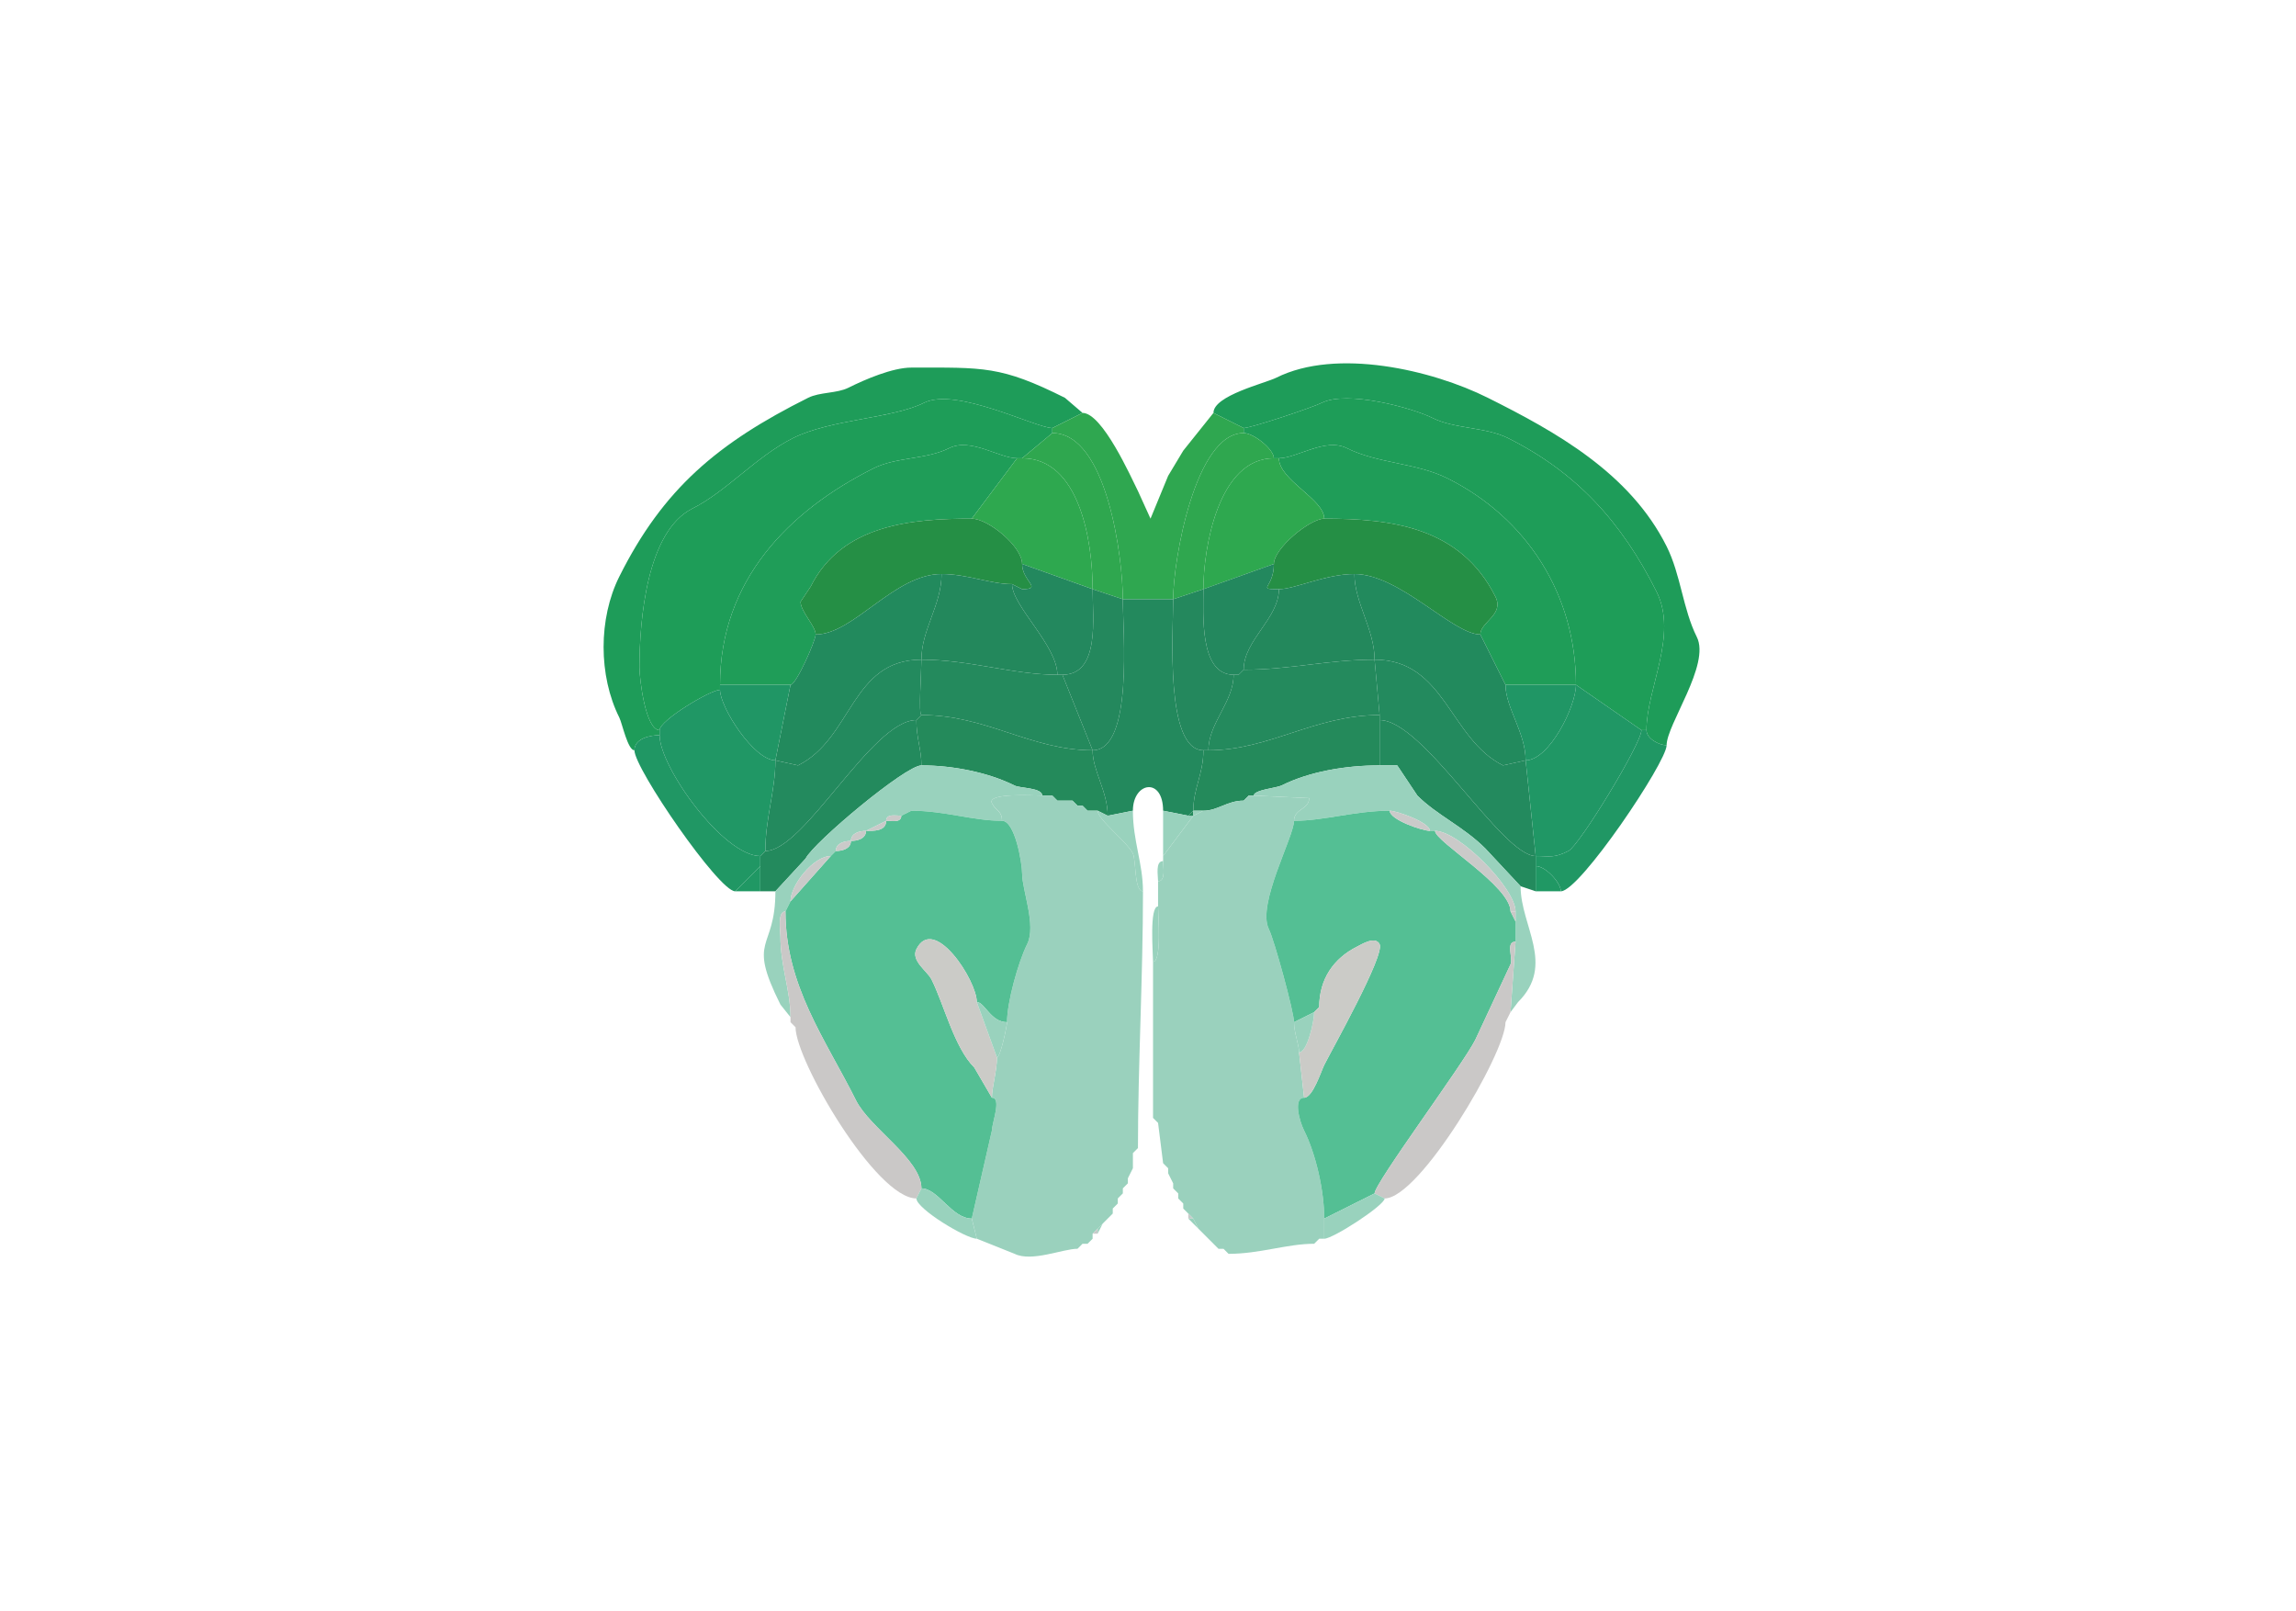 <svg xmlns="http://www.w3.org/2000/svg" viewBox="0 0 456 320"><path fill="#1E9C59" id="MOs1" d="M131 146c-1.766 0-5 .607-5 3-1.325 0-2.43-5.361-3-6.5-4.158-8.316-4.169-19.661 0-28 8.712-17.424 19.515-26.507 37.5-35.5 2.329-1.165 5.706-.853 8-2 3.272-1.636 8.772-4 12.5-4 14.376 0 17.722-.389 30.5 6l3.5 3-6 3c-3.279 0-19.1-8.2-25.5-5-6.25 3.125-18.464 3.232-26 7-7.284 3.642-13.243 10.622-20 14-9.005 4.503-10.5 22.063-10.5 31.5 0 2.423 1.221 12.5 4 12.5v1ZM327 145c0 1.712 2.571 3 4 3 0-4.129 8.743-16.015 6-21.5-2.783-5.567-3.167-12.333-6-18-7.299-14.599-22.051-22.775-35.5-29.5-11.118-5.559-30.088-9.956-42-4-2.245 1.122-12.5 3.539-12.5 7l6 3c1.489 0 13.648-4.074 15.5-5 5.057-2.528 17.994.997 22 3 4.402 2.2 10.545 1.772 15 4 13.574 6.787 22.575 16.65 29.5 30.5 4.333 8.665-2 19.242-2 27.5Z"/><path fill="#1E9D58" id="MOs2/3" d="M143 137c-1.901 0-12 6.067-12 8-2.779 0-4-10.077-4-12.5 0-9.437 1.495-26.997 10.5-31.5 6.757-3.378 12.716-10.358 20-14 7.536-3.768 19.75-3.875 26-7 6.4-3.2 22.221 5 25.5 5v1l-6 5h-1c-3.547 0-9.21-4.145-13.5-2-4.595 2.297-10.419 1.71-15 4-16.793 8.397-30.5 22.238-30.5 43v1ZM326 145h1c0-8.258 6.333-18.835 2-27.5-6.925-13.85-15.926-23.713-29.5-30.5-4.455-2.228-10.598-1.8-15-4-4.006-2.003-16.943-5.528-22-3-1.852.926-14.011 5-15.5 5v1c1.987 0 6 3.223 6 5h1c3.547 0 9.21-4.145 13.5-2 6.118 3.059 13.82 2.91 20 6 15.786 7.893 25.5 23.157 25.5 41l13 9Z"/><path fill="#2FA750" id="PL1" d="M223 119h10c0-7.663 4.36-33 14-33v-1l-6-3-6 7.5-3 5-3.5 8.5-2.5-5.5c-1.395-2.79-7.064-15.5-11-15.5l-6 3v1c10.869 0 14 24.856 14 33Z"/><path fill="#2FA74F" id="PL2/3" d="m217 117 6 2c0-8.144-3.131-33-14-33l-6 5c11.297 0 14 16.238 14 26ZM239 117l-6 2c0-7.663 4.36-33 14-33 1.987 0 6 3.223 6 5-11.056 0-14 17.95-14 26Z"/><path fill="#1F9D58" id="MOs5" d="M143 136h14c1.149 0 5-8.835 5-10 0-1.639-3-4.58-3-6.5l2-3c6.176-12.353 20.113-13.5 32-13.5l9-12c-3.547 0-9.21-4.145-13.5-2-4.595 2.297-10.419 1.71-15 4-16.793 8.397-30.5 22.238-30.5 43ZM299 136h14c0-17.843-9.714-33.107-25.5-41-6.18-3.09-13.882-2.941-20-6-4.29-2.145-9.953 2-13.5 2 0 4.338 9 8.125 9 12 13.274 0 27.065 1.63 34 15.5 1.795 3.589-3 5.044-3 7.5l5 10Z"/><path fill="#2EA84F" id="PL5" d="m203 112 14 5c0-9.762-2.703-26-14-26h-1l-9 12c3.274 0 10 5.529 10 9ZM253 112l-14 5c0-8.05 2.944-26 14-26h1c0 4.338 9 8.125 9 12-2.834 0-10 5.879-10 9Z"/><path fill="#258F45" id="FRP5" d="M187 114c5.151 0 9.701 2 14 2l2 1c4.194 0 0-1.567 0-5 0-3.471-6.726-9-10-9-11.887 0-25.824 1.147-32 13.5l-2 3c0 1.92 3 4.861 3 6.5 7.547 0 15.57-12 25-12ZM269 114c8.997 0 19.523 12 25 12 0-2.456 4.795-3.911 3-7.5-6.935-13.87-20.726-15.5-34-15.5-2.834 0-10 5.879-10 9 0 4.869-3.573 5 1 5 3.207 0 9.215-3 15-3Z"/><path fill="#23885E" id="ORBm5" d="M210 134h1c7.507 0 6-11.352 6-17l-14-5c0 3.433 4.194 5 0 5l-2-1c0 4.33 9 12.201 9 18ZM245 134h1l1-1c0-5.903 7-10.152 7-16-4.573 0-1-.131-1-5l-14 5c0 4.862-.837 17 6 17Z"/><path fill="#228A5D" id="ORBl5" d="m157 136-3 15 4.5 1c10.811-5.405 10.543-21 24.5-21 0-5.993 4-10.831 4-17-9.43 0-17.453 12-25 12 0 1.165-3.851 10-5 10Z"/><path fill="#23885C" id="ORBvl5" d="M183 131c9.535 0 18.257 3 27 3 0-5.799-9-13.67-9-18-4.299 0-8.849-2-14-2 0 6.169-4 11.007-4 17ZM273 131c-9.277 0-16.793 2-26 2 0-5.903 7-10.152 7-16 3.207 0 9.215-3 15-3 0 5.664 4 11.008 4 17Z"/><path fill="#228A5D" id="ORBl5" d="M299 136c0 4.531 4 9.496 4 15l-4.5 1c-10.609-5.304-11.507-21-25.5-21 0-5.992-4-11.336-4-17 8.997 0 19.523 12 25 12l5 10Z"/><path fill="#24885D" id="ORBm2/3" d="m211 134 6 15c8.143 0 6-23.662 6-30l-6-2c0 5.648 1.507 17-6 17ZM239 149h1c0-5.417 5-9.576 5-15-6.837 0-6-12.138-6-17l-6 2c0 6.275-1.66 30 6 30Z"/><path fill="#23895D" id="ORBm1" d="m237 161-1 1-5-1c0-6.763-6-5.702-6 0l-5 1c0-4.824-3-8.915-3-13 8.143 0 6-23.662 6-30h10c0 6.275-1.66 30 6 30 0 4.779-2 7.505-2 12Z"/><path fill="#238A5E" id="ORBl2/3" d="M154 151c0 5.976-2 11.571-2 18 7.786 0 21.151-26 30-26l1-1c-.616 0 0-8.797 0-11-13.957 0-13.689 15.595-24.5 21l-4.5-1Z"/><path fill="#248A5D" id="ORBvl2/3" d="M183 142c12.986 0 21.695 7 34 7l-6-15h-1c-8.743 0-17.465-3-27-3 0 2.203-.616 11 0 11ZM274 142c-12.936 0-21.88 7-34 7 0-5.417 5-9.576 5-15h1l1-1c9.207 0 16.723-2 26-2l1 11Z"/><path fill="#238A5E" id="ORBl2/3" d="m303 151 2 19c-6.728 0-22.274-27-31-27v-1l-1-11c13.993 0 14.891 15.696 25.5 21l4.5-1Z"/><path fill="#23885C" id="ORBvl5" d="m247 133-1 1 1-1Z"/><path fill="#209665" id="AId5" d="M143 137c0 3.485 6.756 14 11 14l3-15h-14v1ZM313 136c0 4.274-5.315 15-10 15 0-5.504-4-10.469-4-15h14Z"/><path fill="#209765" id="AId2/3" d="m303 151 2 19c2.88 0 3.59.455 6.5-1 2.141-1.07 14.5-21.301 14.5-24l-13-9c0 4.274-5.315 15-10 15ZM152 169l-1 1c-7.313 0-20-17.653-20-24v-1c0-1.933 10.099-8 12-8 0 3.485 6.756 14 11 14 0 5.976-2 11.571-2 18Z"/><path fill="#248A5B" id="ORBvl1" d="m218 161 2 1c0-4.824-3-8.915-3-13-12.305 0-21.014-7-34-7l-1 1c0 3.617 1 5.829 1 9 6.234 0 13.279 1.39 18.5 4 1.114.557 5.5.41 5.5 2h2l1 1h3l1 1h1l1 1h2ZM237 161h2c2.885 0 4.697-2 8-2l1-1h1c0-1.149 4.516-1.508 5.5-2 5.59-2.795 12.789-4 19.5-4v-10c-12.936 0-21.88 7-34 7h-1c0 4.779-2 7.505-2 12Z"/><path fill="#238A5D" id="ORBl1" d="M151 177h3l6-6.5c1.601-3.202 19.838-18.5 23-18.5 0-3.171-1-5.383-1-9-8.849 0-22.214 26-30 26l-1 1v7ZM302 176l3 1v-7c-6.728 0-22.274-27-31-27v9h3.5l4 6c3.905 3.905 9.133 6.133 13.5 10.5l7 7.5Z"/><path fill="#209764" id="AId1" d="M305 172c1.992 0 5 3.339 5 5 3.749 0 21-25.659 21-29-1.429 0-4-1.288-4-3h-1c0 2.699-12.359 22.93-14.5 24-2.91 1.455-3.62 1-6.5 1v2ZM151 172l-5 5c-3.226 0-20-24.372-20-28 0-2.393 3.234-3 5-3 0 6.347 12.687 24 20 24v2Z"/><path fill="#99D2BD" id="OLF" d="M156 181c-1.643 0-1 3.765-1 5 0 5.88 2 10.652 2 16l-2-2.5c-6.779-13.557-1-10.462-1-22.5l6-6.5c1.601-3.202 19.838-18.5 23-18.5 6.234 0 13.279 1.39 18.5 4 1.114.557 5.5.41 5.5 2-1.449 0-11.052-.603-10 1.5.809 1.619 2 1.471 2 3.5-5.806 0-11.383-2-18-2l-2 1c-1.048 0-3-.473-3 1l-4 2c-1.238 0-3 .423-3 2-1.238 0-3 .423-3 2l-1 1c-3.464 0-8 5.792-8 9l-1 2ZM301 187l-1 14 1.5-2c7.47-7.47.5-15.036.5-23l-7-7.5c-4.367-4.367-9.595-6.595-13.5-10.5l-4-6H274c-6.711 0-13.91 1.205-19.5 4-.984.492-5.5.851-5.5 2l11 .5c0 2.3-3 2.068-3 4.5 6.046 0 12.093-2 19-2 1.347 0 8 2.314 8 4h1c4.761 0 16 11.467 16 16v6Z"/><path fill="#9AD1BD" id="MOB" d="M215 247h1l1-1v-1l1-1 1-1 1-1 1-1v-1l1-1v-1l1-1v-1l1-1v-1l1-2v-3l1-1c0-16.232 1-34.094 1-51-1.781 0-1.348-6.197-2-7.5-1.163-2.327-7-6.762-7-8.5h-2l-1-1h-1l-1-1h-3l-1-1h-2c-1.449 0-11.052-.603-10 1.5.809 1.619 2 1.471 2 3.5 2.591 0 4 8.4 4 10.5 0 3.306 2.861 10.278 1 14-1.779 3.558-4 11.562-4 15.5 0 .759-1.318 7-2 7 0 2.707-1 5.903-1 8 1.982 0 0 5.017 0 6.5l-4 17.5 1 4 7.5 3c3.391 1.695 9.589-1 12.5-1l1-1Z"/><path fill="#99D2BD" id="OLF" d="m209 158 1 1-1-1ZM248 158l-1 1 1-1Z"/><path fill="#9AD1BD" id="MOB" d="m243 248 1 1c6.21 0 11.622-2 17-2l1-1h1v-4c0-5.524-1.65-12.8-4-17.5-.969-1.938-2.167-6.5 0-6.5l-1-9c0-1.564-1-3.876-1-6 0-2.005-3.908-16.315-5-18.5-2.425-4.85 5-18.357 5-21.5 0-2.432 3-2.2 3-4.5l-11-.5h-1l-1 1c-3.303 0-5.115 2-8 2l-2 1-6 8v1c0 1.145.579 4-1 4v5c0 1.741.773 11-1 11v31l1 1 1 8 1 1v1l1 2v1l1 1v1l1 1v1l1 1 1 1 1 2 1 1 3 3h1Z"/><path fill="#99D2BD" id="OLF" d="m213 159 1 1-1-1ZM215 160l1 1-1-1Z"/><path fill="#CACAC9" id="lotd" d="m181 161-2 1 2-1Z"/><path fill="#54BF94" id="AON" d="M183 236c3.307 0 6.029 6 10 6l4-17.5c0-1.483 1.982-6.5 0-6.5l-3.5-6c-3.987-3.987-5.984-12.469-8.5-17.5-.812-1.624-4.144-3.712-3-6 3.476-6.951 12 6.209 12 10.5 1.548 0 2.767 4 6 4 0-3.938 2.221-11.942 4-15.5 1.861-3.722-1-10.694-1-14 0-2.1-1.409-10.5-4-10.5-5.806 0-11.383-2-18-2l-2 1c0 1.473-1.952 1-3 1 0 2.109-2.535 2-4 2 0 1.577-1.762 2-3 2 0 1.577-1.762 2-3 2l-1 1-8 9-1 2c0 14.793 7.922 25.343 14 37.5 2.793 5.586 13 11.721 13 17.5Z"/><path fill="#99D2BD" id="OLF" d="m225 161-5 1-2-1c0 1.738 5.837 6.173 7 8.5.652 1.303.219 7.5 2 7.5 0-5.553-2-10.002-2-16ZM237 162l-6 8v-9l5 1h1Z"/><path fill="#248A5B" id="ORBvl1" d="M236 162h1v-1l-1 1Z"/><path fill="#99D2BD" id="OLF" d="m239 161-2 1v-1h2Z"/><path fill="#54BF94" id="AON" d="m273 237-10 5c0-5.524-1.65-12.8-4-17.5-.969-1.938-2.167-6.5 0-6.5 1.727 0 3.372-5.244 4-6.5 1.572-3.143 12.087-21.826 11-24-.86-1.72-3.7.1-4.5.5-4.609 2.305-7.5 6.422-7.5 12l-1 1-4 2c0-2.005-3.908-16.315-5-18.5-2.425-4.85 5-18.357 5-21.5 6.046 0 12.093-2 19-2 0 1.794 6.51 4 8 4h1c0 2.116 15 10.938 15 16l1 2v4c-2.064 0-.426 3.353-1 4.5l-7 15c-2.438 4.875-20 28.474-20 30.5Z"/><path fill="#CACAC9" id="lotd" d="M276 161c1.347 0 8 2.314 8 4-1.49 0-8-2.206-8-4ZM179 162c-1.048 0-3-.473-3 1 1.048 0 3 .473 3-1ZM176 163l-4 2c1.465 0 4 .109 4-2ZM172 165c-1.238 0-3 .423-3 2 1.238 0 3-.423 3-2ZM300 181h1c0-4.533-11.239-16-16-16 0 2.116 15 10.938 15 16ZM169 167c-1.238 0-3 .423-3 2 1.238 0 3-.423 3-2Z"/><path fill="#238A5E" id="ORBl2/3" d="m152 169-1 1 1-1Z"/><path fill="#CACAC9" id="lotd" d="m166 169-1 1 1-1ZM165 170c-3.464 0-8 5.792-8 9l8-9Z"/><path fill="#99D2BD" id="OLF" d="M231 171c-1.579 0-1 2.855-1 4 1.579 0 1-2.855 1-4Z"/><path fill="#209864" id="AIv1" d="M146 177h5v-5l-5 5ZM305 177h5c0-1.661-3.008-5-5-5v5Z"/><path fill="#CACAC9" id="lotd" d="m157 179-1 2 1-2Z"/><path fill="#99D2BD" id="OLF" d="M230 180c-1.773 0-1 9.259-1 11 1.773 0 1-9.259 1-11Z"/><path fill="#CAC8C7" id="lot" d="m183 236-1 2c-8.008 0-24-27.391-24-34l-1-1v-1c0-5.348-2-10.12-2-16 0-1.235-.643-5 1-5 0 14.793 7.922 25.343 14 37.5 2.793 5.586 13 11.721 13 17.5ZM301 181v2l-1-2h1Z"/><path fill="#CBCBC7" id="aco" d="M198 210c0 2.707-1 5.903-1 8l-3.5-6c-3.987-3.987-5.984-12.469-8.5-17.5-.812-1.624-4.144-3.712-3-6 3.476-6.951 12 6.209 12 10.5l4 11ZM258 209l1 9c1.727 0 3.372-5.244 4-6.5 1.572-3.143 12.087-21.826 11-24-.86-1.72-3.7.1-4.5.5-4.609 2.305-7.5 6.422-7.5 12l-1 1c0 1.829-1.371 8-3 8Z"/><path fill="#CAC8C7" id="lot" d="m273 237 2 1c6.962 0 24-28.789 24-35l1-2 1-14c-2.064 0-.426 3.353-1 4.5l-7 15c-2.438 4.875-20 28.474-20 30.5Z"/><path fill="#99D2BD" id="OLF" d="M200 203c0 .759-1.318 7-2 7l-4-11c1.548 0 2.767 4 6 4ZM262 200l-1 1 1-1ZM257 203c0 2.124 1 4.436 1 6 1.629 0 3-6.171 3-8l-4 2ZM300 201l-1 2 1-2ZM157 203l1 1-1-1ZM229 222l1 1-1-1ZM226 228l-1 1 1-1Z"/><path fill="#C7CBCA" id="onl" d="m231 231 1 1-1-1ZM225 232l-1 2 1-2ZM232 233l1 2-1-2Z"/><path fill="#99D2BD" id="OLF" d="m224 235-1 1 1-1ZM193 242l1 4c-2.153 0-12-5.955-12-8l1-2c3.307 0 6.029 6 10 6Z"/><path fill="#C7CBCA" id="onl" d="m233 236 1 1-1-1ZM223 237l-1 1 1-1Z"/><path fill="#99D2BD" id="OLF" d="M263 242v4c1.768 0 12-6.652 12-8l-2-1-10 5Z"/><path fill="#C7CBCA" id="onl" d="m234 238 1 1-1-1Z"/><path fill="#99D2BD" id="OLF" d="m222 239-1 1 1-1ZM235 240l1 1-1-1ZM221 241l-1 1 1-1Z"/><path fill="#C7CBCA" id="onl" d="M236 242h1l-1-1v1Z"/><path fill="#99D2BD" id="OLF" d="m220 242-1 1 1-1ZM237 242l1 2-2-2h1ZM218 244v1l1-2-1 1Z"/><path fill="#C7CBCA" id="onl" d="M217 245h1v-1l-1 1ZM238 244l1 1-1-1Z"/><path fill="#99D2BD" id="OLF" d="m239 245 3 3-3-3ZM217 246l-1 1 1-1ZM262 246l-1 1 1-1ZM215 247l-1 1 1-1ZM243 248l1 1-1-1Z"/></svg>